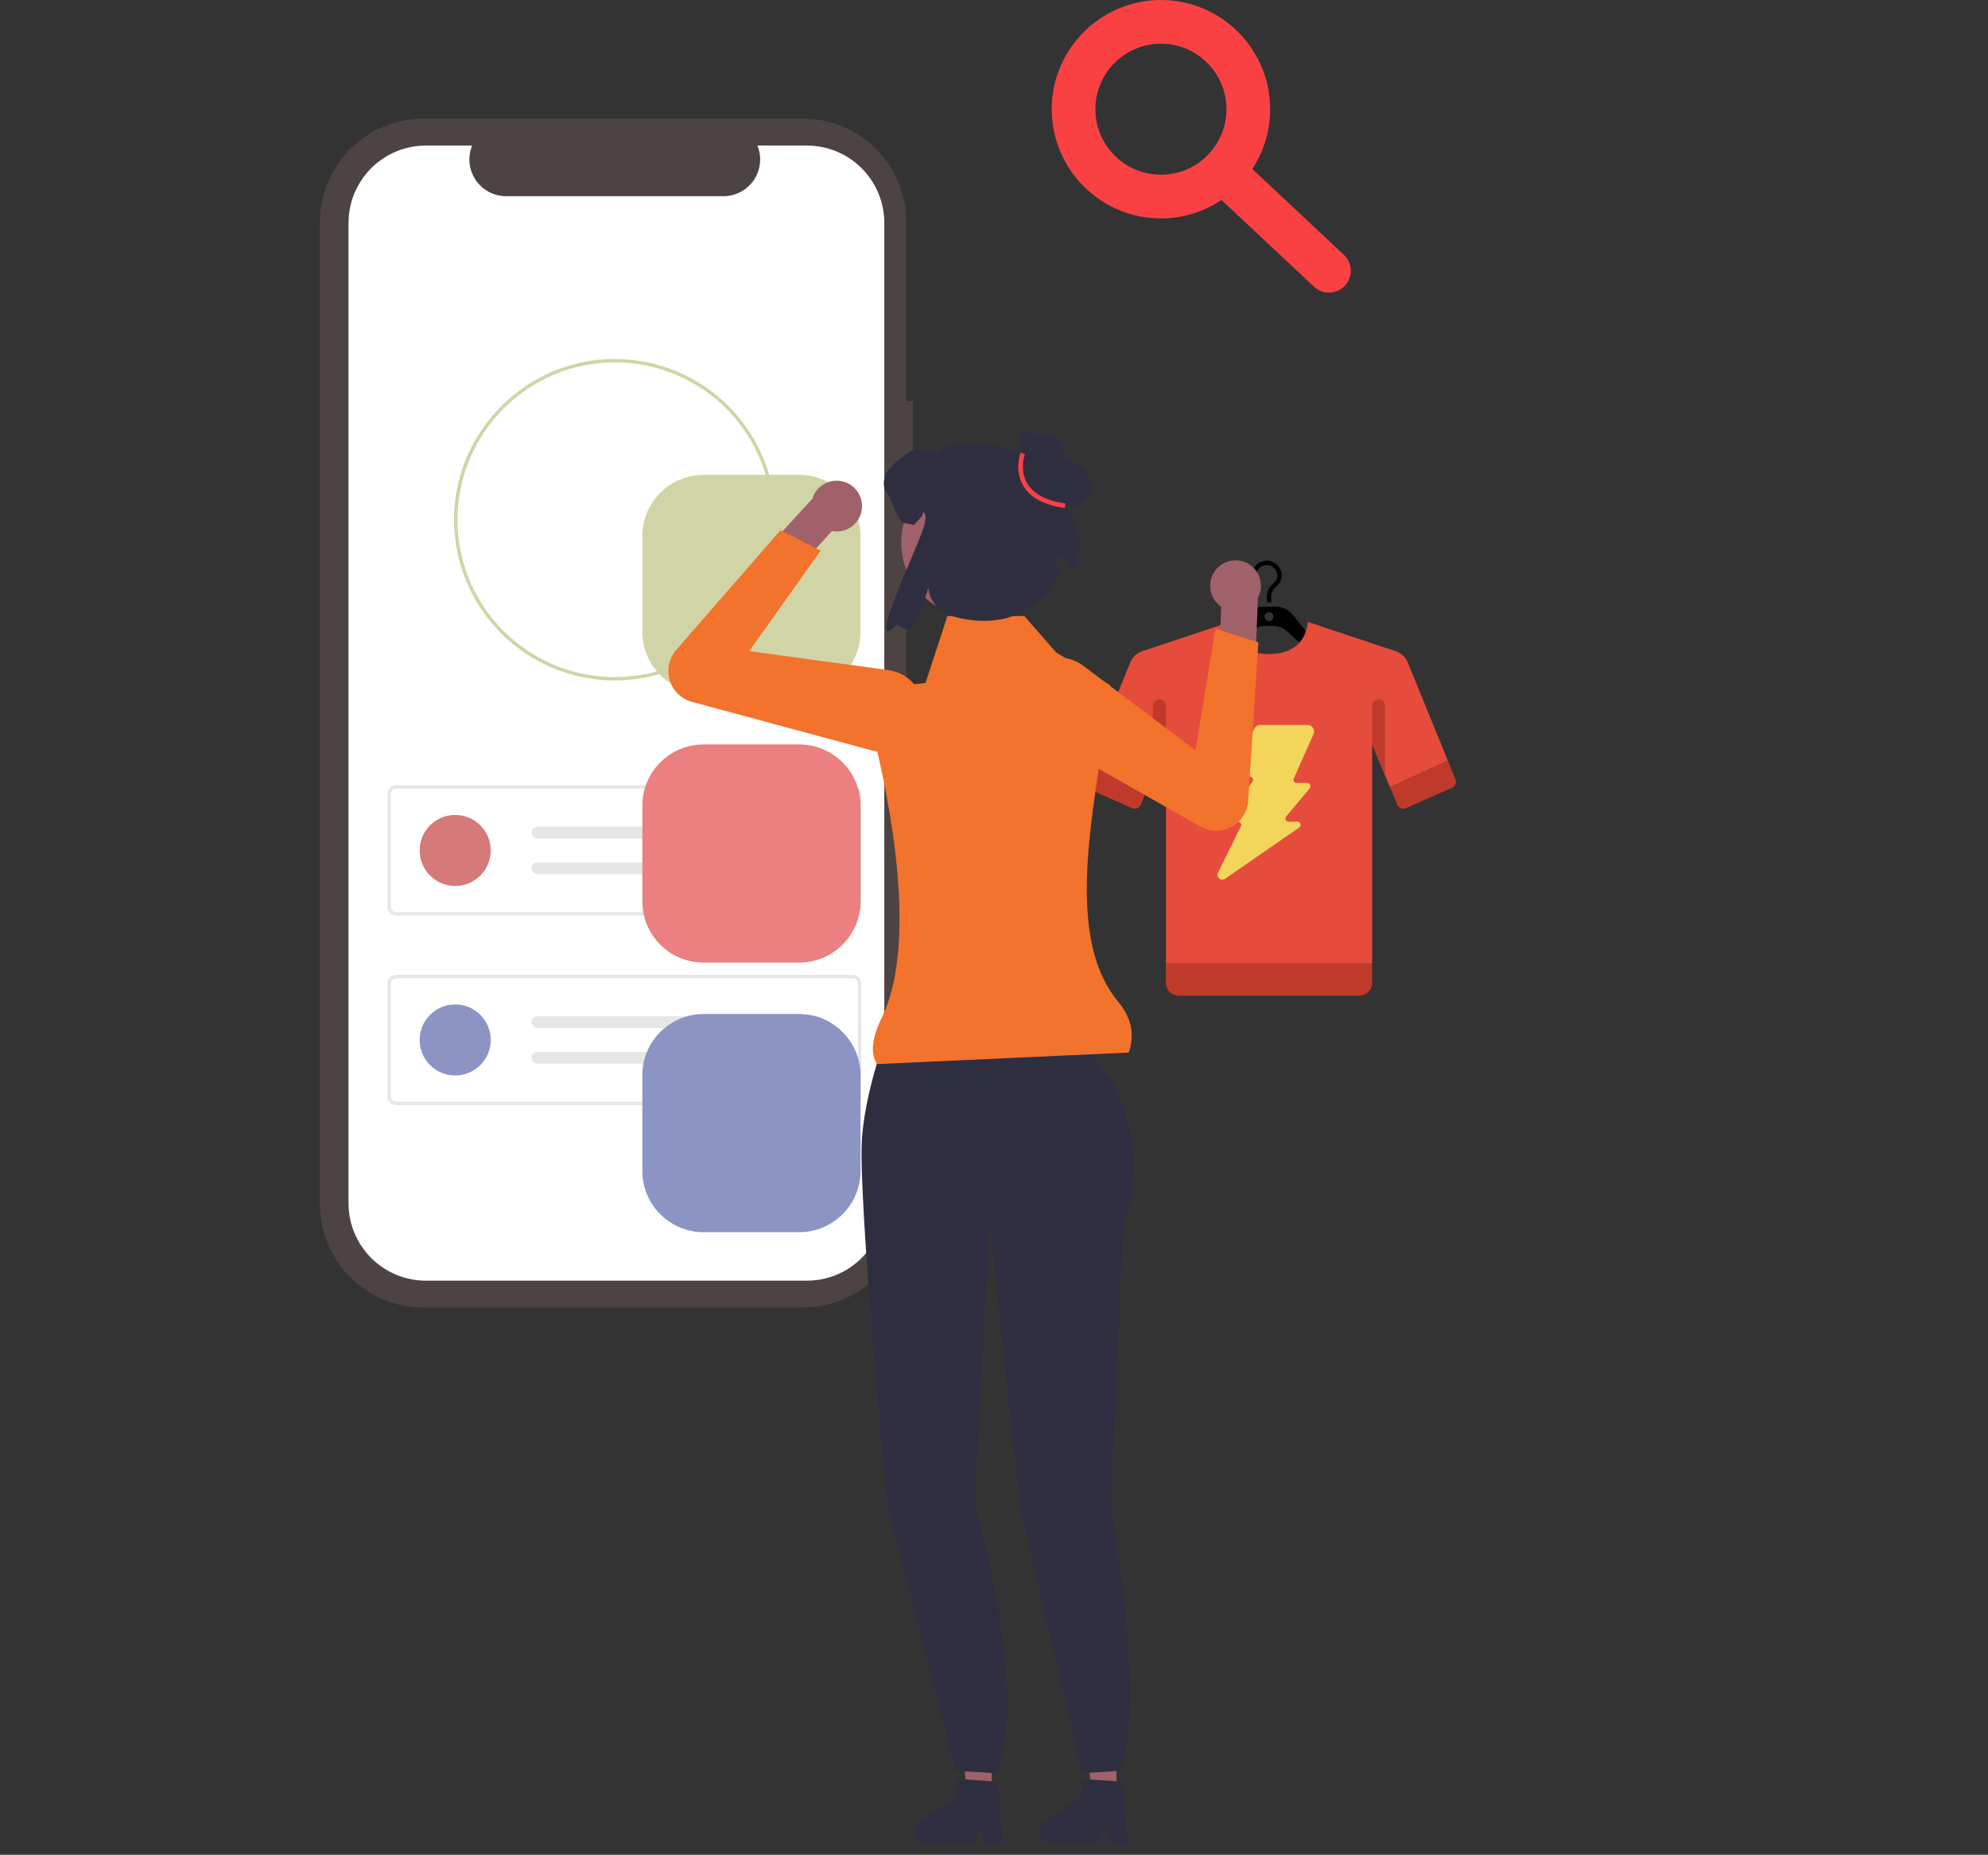 <svg width="553" height="516" viewBox="0 0 553 516" fill="none" xmlns="http://www.w3.org/2000/svg">
<rect x="0" y="0" width="553" height="516" fill="#333333" stroke="none"/>
<path d="M253.935 111.605H252.117V61.816C252.117 54.174 249.081 46.844 243.677 41.44C238.273 36.036 230.943 33 223.301 33H117.816C114.032 33 110.285 33.745 106.789 35.194C103.293 36.642 100.116 38.764 97.44 41.44C94.764 44.116 92.642 47.293 91.194 50.789C89.745 54.285 89 58.032 89 61.816V334.962C89 338.746 89.745 342.493 91.194 345.989C92.642 349.485 94.764 352.662 97.44 355.338C100.116 358.014 103.293 360.136 106.789 361.584C110.285 363.033 114.032 363.778 117.816 363.778H223.301C230.943 363.778 238.273 360.742 243.677 355.338C249.081 349.934 252.117 342.604 252.117 334.962V147.046H253.935V111.605Z" fill="#4E4343"/>
<path d="M224.463 40.497H210.694C211.327 42.049 211.569 43.734 211.398 45.402C211.227 47.069 210.648 48.67 209.713 50.061C208.778 51.453 207.515 52.593 206.035 53.381C204.556 54.17 202.905 54.582 201.228 54.582H140.798C139.121 54.582 137.47 54.17 135.991 53.381C134.511 52.593 133.248 51.453 132.313 50.061C131.377 48.67 130.799 47.069 130.628 45.401C130.457 43.734 130.698 42.049 131.332 40.497H118.471C112.764 40.497 107.29 42.764 103.254 46.8C99.219 50.836 96.951 56.309 96.951 62.017V334.761C96.951 340.469 99.219 345.942 103.254 349.978C107.29 354.014 112.764 356.281 118.471 356.281H224.463C227.289 356.281 230.088 355.724 232.699 354.643C235.31 353.561 237.682 351.976 239.68 349.978C241.679 347.98 243.264 345.607 244.345 342.996C245.427 340.386 245.983 337.587 245.983 334.761V62.017C245.983 59.191 245.427 56.392 244.345 53.782C243.264 51.171 241.679 48.798 239.68 46.8C237.682 44.802 235.31 43.217 232.699 42.135C230.088 41.054 227.289 40.497 224.463 40.497Z" fill="white"/>
<path d="M237.237 254.716H110.149C109.525 254.715 108.927 254.467 108.486 254.025C108.045 253.584 107.796 252.986 107.796 252.362V220.837C107.796 220.213 108.045 219.615 108.486 219.174C108.927 218.733 109.525 218.485 110.149 218.484H237.237C237.861 218.485 238.459 218.733 238.9 219.174C239.342 219.615 239.59 220.213 239.591 220.837V252.363C239.59 252.986 239.341 253.585 238.9 254.026C238.459 254.467 237.861 254.715 237.237 254.716ZM110.149 219.425C109.775 219.426 109.416 219.574 109.151 219.839C108.886 220.104 108.737 220.463 108.737 220.837V252.363C108.737 252.737 108.886 253.096 109.151 253.361C109.416 253.625 109.775 253.774 110.149 253.775H237.237C237.612 253.774 237.971 253.625 238.235 253.361C238.5 253.096 238.649 252.737 238.649 252.363V220.837C238.649 220.463 238.5 220.104 238.235 219.839C237.971 219.574 237.612 219.426 237.237 219.425H110.149Z" fill="#E6E6E6"/>
<path d="M126.623 246.484C132.082 246.484 136.508 242.059 136.508 236.6C136.508 231.14 132.082 226.715 126.623 226.715C121.164 226.715 116.739 231.14 116.739 236.6C116.739 242.059 121.164 246.484 126.623 246.484Z" fill="#D57979"/>
<path d="M149.452 230.01C149.02 230.017 148.608 230.194 148.305 230.502C148.002 230.81 147.832 231.225 147.832 231.657C147.832 232.09 148.002 232.505 148.305 232.813C148.608 233.121 149.02 233.298 149.452 233.305H227.117C227.553 233.313 227.976 233.148 228.291 232.845C228.606 232.542 228.787 232.126 228.796 231.689C228.804 231.252 228.639 230.83 228.336 230.515C228.033 230.2 227.617 230.019 227.18 230.01L227.171 230.01C227.153 230.01 227.135 230.01 227.117 230.01H149.452Z" fill="#E6E6E6"/>
<path d="M149.452 239.895C149.02 239.902 148.608 240.079 148.305 240.387C148.002 240.695 147.832 241.11 147.832 241.542C147.832 241.974 148.002 242.389 148.305 242.697C148.608 243.005 149.02 243.182 149.452 243.189H227.117C227.553 243.195 227.974 243.028 228.287 242.724C228.6 242.421 228.78 242.005 228.787 241.569C228.794 241.133 228.628 240.712 228.325 240.398C228.022 240.084 227.607 239.903 227.171 239.895C227.153 239.894 227.135 239.894 227.117 239.895H149.452Z" fill="#E6E6E6"/>
<path d="M237.237 307.433H110.149C109.525 307.433 108.927 307.185 108.486 306.743C108.045 306.302 107.796 305.704 107.796 305.08V273.555C107.796 272.931 108.045 272.333 108.486 271.892C108.927 271.451 109.525 271.203 110.149 271.202H237.237C237.861 271.203 238.459 271.451 238.9 271.892C239.342 272.333 239.59 272.931 239.591 273.555V305.08C239.59 305.704 239.341 306.302 238.9 306.744C238.459 307.185 237.861 307.433 237.237 307.433ZM110.149 272.143C109.775 272.143 109.416 272.292 109.151 272.557C108.886 272.822 108.737 273.181 108.737 273.555V305.08C108.737 305.455 108.886 305.814 109.151 306.079C109.416 306.343 109.775 306.492 110.149 306.493H237.237C237.612 306.492 237.971 306.343 238.235 306.079C238.5 305.814 238.649 305.455 238.649 305.08V273.555C238.649 273.181 238.5 272.822 238.235 272.557C237.971 272.292 237.612 272.143 237.237 272.143H110.149Z" fill="#E6E6E6"/>
<path d="M126.623 299.202C132.082 299.202 136.508 294.776 136.508 289.317C136.508 283.858 132.082 279.433 126.623 279.433C121.164 279.433 116.739 283.858 116.739 289.317C116.739 294.776 121.164 299.202 126.623 299.202Z" fill="#8B94C2"/>
<path d="M149.452 282.728C149.02 282.735 148.608 282.912 148.305 283.22C148.002 283.528 147.832 283.943 147.832 284.375C147.832 284.808 148.002 285.222 148.305 285.531C148.608 285.839 149.02 286.016 149.452 286.023H227.117C227.553 286.029 227.974 285.862 228.287 285.558C228.6 285.254 228.78 284.839 228.787 284.402C228.794 283.966 228.628 283.545 228.325 283.231C228.022 282.917 227.607 282.736 227.171 282.728C227.153 282.728 227.135 282.728 227.117 282.728H149.452Z" fill="#E6E6E6"/>
<path d="M149.452 292.613C149.02 292.62 148.608 292.796 148.305 293.105C148.002 293.413 147.832 293.828 147.832 294.26C147.832 294.692 148.002 295.107 148.305 295.415C148.608 295.723 149.02 295.9 149.452 295.907H227.117C227.553 295.913 227.974 295.746 228.287 295.442C228.6 295.139 228.78 294.723 228.787 294.287C228.794 293.851 228.628 293.429 228.325 293.116C228.022 292.802 227.607 292.621 227.171 292.613C227.153 292.612 227.135 292.612 227.117 292.613H149.452Z" fill="#E6E6E6"/>
<path d="M171.019 189.297C159.164 189.301 147.793 184.597 139.407 176.218C131.021 167.839 126.308 156.472 126.303 144.618V144.581C126.303 144.487 126.303 144.388 126.308 144.295C126.444 119.807 146.503 99.864 171.019 99.864C182.878 99.863 194.252 104.573 202.639 112.958C211.026 121.343 215.738 132.716 215.74 144.575C215.741 156.434 211.031 167.809 202.646 176.196C194.261 184.582 182.888 189.295 171.029 189.296H171.019V189.297ZM171.019 100.805C159.462 100.83 148.382 105.416 140.186 113.564C131.991 121.713 127.342 132.766 127.25 144.323C127.245 144.423 127.245 144.505 127.245 144.579C127.244 153.238 129.81 161.703 134.62 168.903C139.43 176.103 146.267 181.716 154.266 185.03C162.265 188.345 171.068 189.213 179.561 187.525C188.053 185.836 195.855 181.668 201.978 175.546C208.102 169.424 212.272 161.623 213.963 153.131C215.653 144.639 214.787 135.836 211.475 127.836C208.162 119.836 202.551 112.997 195.352 108.186C188.153 103.374 179.689 100.806 171.03 100.805H171.019Z" fill="#D1D4A6"/>
<g clip-path="url(#clip0_1112_583)">
<path d="M378.755 183.757C378.491 183.256 378.048 182.889 377.506 182.723L370.556 180.593C367.694 179.717 365.192 178.016 363.321 175.678L359.569 170.988C358.454 169.594 356.792 168.796 355.006 168.796H350.993C349.209 168.796 347.546 169.594 346.431 170.989L342.679 175.678C340.809 178.016 338.307 179.715 335.444 180.593L328.493 182.723C327.952 182.889 327.509 183.256 327.245 183.757C326.981 184.257 326.928 184.831 327.098 185.37C327.272 185.928 327.657 186.377 328.181 186.635C328.707 186.893 329.297 186.924 329.846 186.72L331.823 185.986C337.782 183.775 343.097 180.391 347.62 175.927L347.672 175.875C348.803 174.758 350.303 174.142 351.892 174.142H354.108C355.697 174.142 357.196 174.758 358.328 175.875L358.381 175.928C362.904 180.391 368.218 183.775 374.177 185.986L376.154 186.72C376.702 186.924 377.293 186.893 377.819 186.635C378.343 186.377 378.728 185.928 378.903 185.371C379.072 184.831 379.02 184.257 378.755 183.757ZM353 172.783C352.318 172.783 351.765 172.229 351.765 171.548C351.765 170.867 352.318 170.313 353 170.313C353.681 170.313 354.235 170.867 354.235 171.548C354.235 172.229 353.681 172.783 353 172.783Z" fill="black"/>
<path d="M356.537 160.175C356.537 161.109 356.173 161.989 355.512 162.651L354.629 163.534C353.972 164.191 353.609 165.064 353.609 165.994V167.599H352.413V165.994C352.413 164.745 352.899 163.571 353.782 162.688L354.666 161.804C355.101 161.369 355.34 160.79 355.34 160.175C355.34 158.534 354.006 157.201 352.366 157.201C350.727 157.201 349.392 158.534 349.392 160.175V160.331C349.392 160.662 349.124 160.93 348.793 160.93C348.463 160.93 348.195 160.662 348.195 160.331V160.175C348.195 157.875 350.066 156.004 352.366 156.004C354.666 156.004 356.537 157.875 356.537 160.175Z" fill="black"/>
</g>
<g clip-path="url(#clip1_1112_583)">
<path d="M381.69 268.034V273.414C381.684 275.392 380.082 276.994 378.103 277H327.897C325.918 276.994 324.316 275.392 324.31 273.414V268.034H381.69Z" fill="#C03A2B"/>
<path d="M402.741 211.606L386.657 218.993L385.276 215.676L381.69 207.069V268.034H324.31V207.069L320.724 215.676L319.343 218.993L303.259 211.606L314.412 184.279C315.002 182.809 316.209 181.675 317.712 181.177L342.241 173C342.241 173 342.241 181.966 353 181.966C363.759 181.966 363.759 173 363.759 173L388.288 181.177C389.791 181.675 390.998 182.809 391.588 184.279L402.741 211.606Z" fill="#E64C3C"/>
<path d="M319.343 218.993L317.317 223.87C317.138 224.322 316.782 224.681 316.331 224.863C315.881 225.046 315.376 225.037 314.932 224.839L302.058 219.137C301.178 218.739 300.767 217.72 301.125 216.823L303.259 211.605L319.343 218.993Z" fill="#C03A2B"/>
<path d="M403.942 219.137L391.068 224.839C390.624 225.037 390.119 225.046 389.668 224.863C389.218 224.681 388.862 224.322 388.683 223.87L386.656 218.993L402.741 211.605L404.874 216.823C405.233 217.72 404.822 218.739 403.942 219.137Z" fill="#C03A2B"/>
<path d="M324.31 196.31V207.069L320.724 215.676V196.31C320.724 195.32 321.527 194.517 322.517 194.517C323.508 194.517 324.31 195.32 324.31 196.31Z" fill="#C03A2B"/>
<path d="M385.276 196.31V215.676L381.69 207.069V196.31C381.69 195.32 382.492 194.517 383.483 194.517C384.473 194.517 385.276 195.32 385.276 196.31Z" fill="#C03A2B"/>
<path d="M348.905 202.679L342.867 214.736C342.727 215.015 342.743 215.347 342.908 215.612C343.073 215.877 343.364 216.037 343.676 216.035H347.676C348.012 216.035 348.32 216.223 348.473 216.522C348.626 216.82 348.6 217.18 348.404 217.453L341.447 227.168C341.252 227.441 341.225 227.8 341.379 228.099C341.532 228.398 341.839 228.586 342.175 228.586H344.372C344.681 228.587 344.969 228.747 345.132 229.01C345.296 229.273 345.312 229.601 345.175 229.879L338.811 242.766C338.548 243.296 338.661 243.936 339.09 244.344C339.518 244.752 340.163 244.834 340.68 244.545L361.403 230.22C361.725 229.996 361.865 229.589 361.747 229.214C361.63 228.84 361.282 228.585 360.89 228.586H358.491C358.143 228.586 357.826 228.385 357.679 228.07C357.531 227.755 357.579 227.383 357.802 227.116L364.324 219.298C364.546 219.031 364.594 218.66 364.447 218.345C364.3 218.03 363.984 217.828 363.637 217.828H360.71C360.408 217.827 360.127 217.674 359.962 217.421C359.797 217.168 359.77 216.849 359.891 216.572L365.389 204.218C365.638 203.664 365.589 203.022 365.26 202.511C364.931 202.001 364.366 201.692 363.759 201.69H350.508C349.829 201.69 349.209 202.073 348.905 202.679Z" fill="#F3D55B"/>
</g>
<path d="M195.704 132.106C186.319 132.106 178.683 139.741 178.683 149.127V175.769C178.683 185.155 186.319 192.79 195.704 192.79H222.346C231.732 192.79 239.367 185.155 239.367 175.769V149.127C239.367 139.741 231.732 132.106 222.346 132.106H195.704Z" fill="#D1D5A6"/>
<path d="M195.704 207.106C186.319 207.106 178.683 214.741 178.683 224.127V250.769C178.683 260.155 186.319 267.79 195.704 267.79H222.346C231.732 267.79 239.367 260.155 239.367 250.769V224.127C239.367 214.741 231.732 207.106 222.346 207.106H195.704Z" fill="#EC7F7F"/>
<path d="M195.704 282.106C186.319 282.106 178.683 289.741 178.683 299.127V325.769C178.683 335.155 186.319 342.79 195.704 342.79H222.346C231.732 342.79 239.367 335.155 239.367 325.769V299.127C239.367 289.741 231.732 282.106 222.346 282.106H195.704Z" fill="#8B94C2"/>
<path d="M275.842 498.808L269.023 498.751L266.004 471.833L276.069 471.918L275.842 498.808Z" fill="#A0616A"/>
<path d="M253.998 509.652C253.983 511.331 255.336 512.713 257.021 512.728L270.58 512.841L272.954 508.03L273.826 512.866L278.942 512.912L277.65 495.664L275.87 495.545L268.61 495.045L266.267 494.888L266.226 499.768L255.334 507.156C254.505 507.719 254.006 508.652 253.998 509.652Z" fill="#2F2E41"/>
<path d="M310.54 498.808L303.72 498.751L300.702 471.833L310.767 471.918L310.54 498.808Z" fill="#A0616A"/>
<path d="M288.696 509.652C288.681 511.331 290.034 512.713 291.719 512.728L305.278 512.841L307.652 508.03L308.523 512.866L313.64 512.912L312.348 495.664L310.568 495.545L303.307 495.045L300.965 494.888L300.924 499.768L290.032 507.156C289.203 507.719 288.704 508.652 288.696 509.652Z" fill="#2F2E41"/>
<path d="M249.081 281.178L276.724 282.051L302.913 287.871C302.913 287.871 300.294 291.072 309.024 299.801C309.024 299.801 320.663 320.17 312.516 339.957L309.024 419.105C309.024 419.105 319.205 474.899 311.426 492.656L301.145 493.298L283.749 419.748L275.27 340.539L271.196 418.523C271.196 418.523 286.781 472.049 276.939 493.298L265.805 492.656L246.753 418.523C246.753 418.523 238.606 332.973 239.77 316.678C240.934 300.383 249.081 281.178 249.081 281.178Z" fill="#2F2E41"/>
<path d="M341.914 156.113C338.135 157.091 335.865 160.948 336.843 164.727C337.292 166.458 338.348 167.867 339.721 168.798L339.72 168.807L339.184 181.792L349.121 186.391L349.914 166.409L349.845 166.411C350.707 164.876 351.004 163.022 350.528 161.183C349.55 157.404 345.693 155.134 341.914 156.113Z" fill="#A0616A"/>
<path d="M286.378 202.455C284.29 200.386 283.079 197.581 283.034 194.53C282.973 190.438 285.024 186.724 288.52 184.595C292.545 182.143 297.579 182.391 301.345 185.226L332.548 208.719L338.107 174.875L350.044 178.718L347.196 222.788C346.997 225.87 345.255 228.586 342.535 230.052C339.816 231.518 336.59 231.481 333.905 229.954L288.812 204.299C287.907 203.783 287.091 203.162 286.378 202.455Z" fill="#F3722C"/>
<path d="M238.799 137.182C240.794 140.537 239.691 144.875 236.335 146.869C234.798 147.783 233.056 148.04 231.426 147.734L231.419 147.741L222.658 157.34L212.364 153.61L225.869 138.861L225.916 138.912C226.385 137.215 227.479 135.689 229.112 134.718C232.467 132.723 236.804 133.826 238.799 137.182Z" fill="#A0616A"/>
<path d="M242.583 208.787L192.498 195.258C189.516 194.453 187.2 192.207 186.301 189.252C185.402 186.297 186.077 183.141 188.105 180.812L217.11 147.511L228.293 153.186L208.413 181.135L247.112 186.419C251.782 187.057 255.531 190.425 256.664 195.001C257.648 198.974 256.489 203.055 253.565 205.918C251.385 208.053 248.55 209.192 245.611 209.192C244.607 209.192 243.59 209.059 242.583 208.787Z" fill="#F3722C"/>
<path d="M313.989 292.822L243.951 296.035C242.027 293.114 242.548 288.722 245.242 283.221C255.413 262.454 247.689 223.167 242.492 202.71C241.034 196.97 244.948 191.264 250.841 190.674L257.444 190.014L263.549 171.38H284.927L293.797 181.513L308.848 190.657C306.109 218.877 294.435 258.727 311.066 278.712C314.703 283.083 315.734 287.809 313.989 292.822Z" fill="#F3722C"/>
<path d="M271.519 171.81C283.019 171.81 292.342 162.487 292.342 150.987C292.342 139.486 283.019 130.163 271.519 130.163C260.018 130.163 250.695 139.486 250.695 150.987C250.695 162.487 260.018 171.81 271.519 171.81Z" fill="#A0616A"/>
<path d="M295.082 137.658C297.979 127.095 266.403 118.037 260.267 126.543C259.413 125.334 256.26 124.599 254.813 124.97C253.367 125.341 252.15 126.269 250.963 127.167C249.33 128.42 247.639 129.719 246.637 131.522C245.628 133.317 245.472 135.766 246.83 137.324C247.906 138.563 249.796 145.147 251.414 145.474C252.541 145.704 253.491 145.889 254.307 146.023C255.034 144.962 256.889 143.629 256.755 142.345C257.853 143.072 257.452 144.352 257.231 145.659C256.493 150.013 239.884 183.714 249.397 173.783C250.339 174.34 251.504 174.859 252.847 175.334C255.125 171.899 256.995 167.848 258.226 163.611L258.235 163.689C258.659 167.371 261.35 170.392 264.909 171.423C279.189 175.56 290.739 169.49 294.713 158.543C293.258 155.59 292.624 155.911 292.755 155.823C294.57 154.599 297.066 155.4 297.846 157.446C298.077 158.049 298.286 158.564 298.467 158.951C300.537 151.547 302.999 152.615 295.082 137.658Z" fill="#2F2E41"/>
<path d="M285.231 129.994L283.773 122.537C283.65 121.91 283.534 121.23 283.816 120.657C284.18 119.921 285.113 119.616 285.925 119.734C286.738 119.851 287.345 120.593 288.153 120.736C290.963 121.232 294.677 118.457 295.684 125.478C296.103 128.405 300.775 128.715 302.335 131.227C303.894 133.739 304.086 137.366 301.957 139.418C300.257 141.057 297.526 141.247 295.318 140.409C293.109 139.572 291.337 137.88 289.789 136.097C288.241 134.313 286.839 132.383 285.053 130.837" fill="#2F2E41"/>
<path d="M296.195 141.336C290.497 140.54 286.613 138.468 284.651 135.177C282.083 130.87 283.803 126.127 283.878 125.927L285.082 126.375C285.066 126.418 283.506 130.76 285.762 134.53C287.516 137.463 291.086 139.325 296.372 140.063L296.195 141.336Z" fill="#F94144"/>
<path d="M322.934 60.762C306.183 60.762 292.553 47.132 292.553 30.381C292.553 13.63 306.183 0 322.934 0C339.685 0 353.315 13.63 353.315 30.381C353.315 47.132 339.685 60.762 322.934 60.762ZM322.934 12.152C312.882 12.152 304.705 20.329 304.705 30.381C304.705 40.433 312.882 48.61 322.934 48.61C332.986 48.61 341.163 40.433 341.163 30.381C341.163 20.329 332.986 12.152 322.934 12.152Z" fill="#F94144"/>
<path d="M369.678 81.409C368.188 81.409 366.696 80.866 365.524 79.765L337.009 53.042C334.558 50.749 334.434 46.904 336.73 44.456C339.02 41.999 342.866 41.878 345.316 44.177L373.831 70.9C376.282 73.194 376.406 77.039 374.11 79.486C372.914 80.765 371.297 81.409 369.678 81.409Z" fill="#F94144"/>
<defs>
<clipPath id="clip0_1112_583">
<rect width="52" height="52" fill="white" transform="translate(327 146)"/>
</clipPath>
<clipPath id="clip1_1112_583">
<rect width="104" height="104" fill="white" transform="translate(301 173)"/>
</clipPath>
</defs>
</svg>
